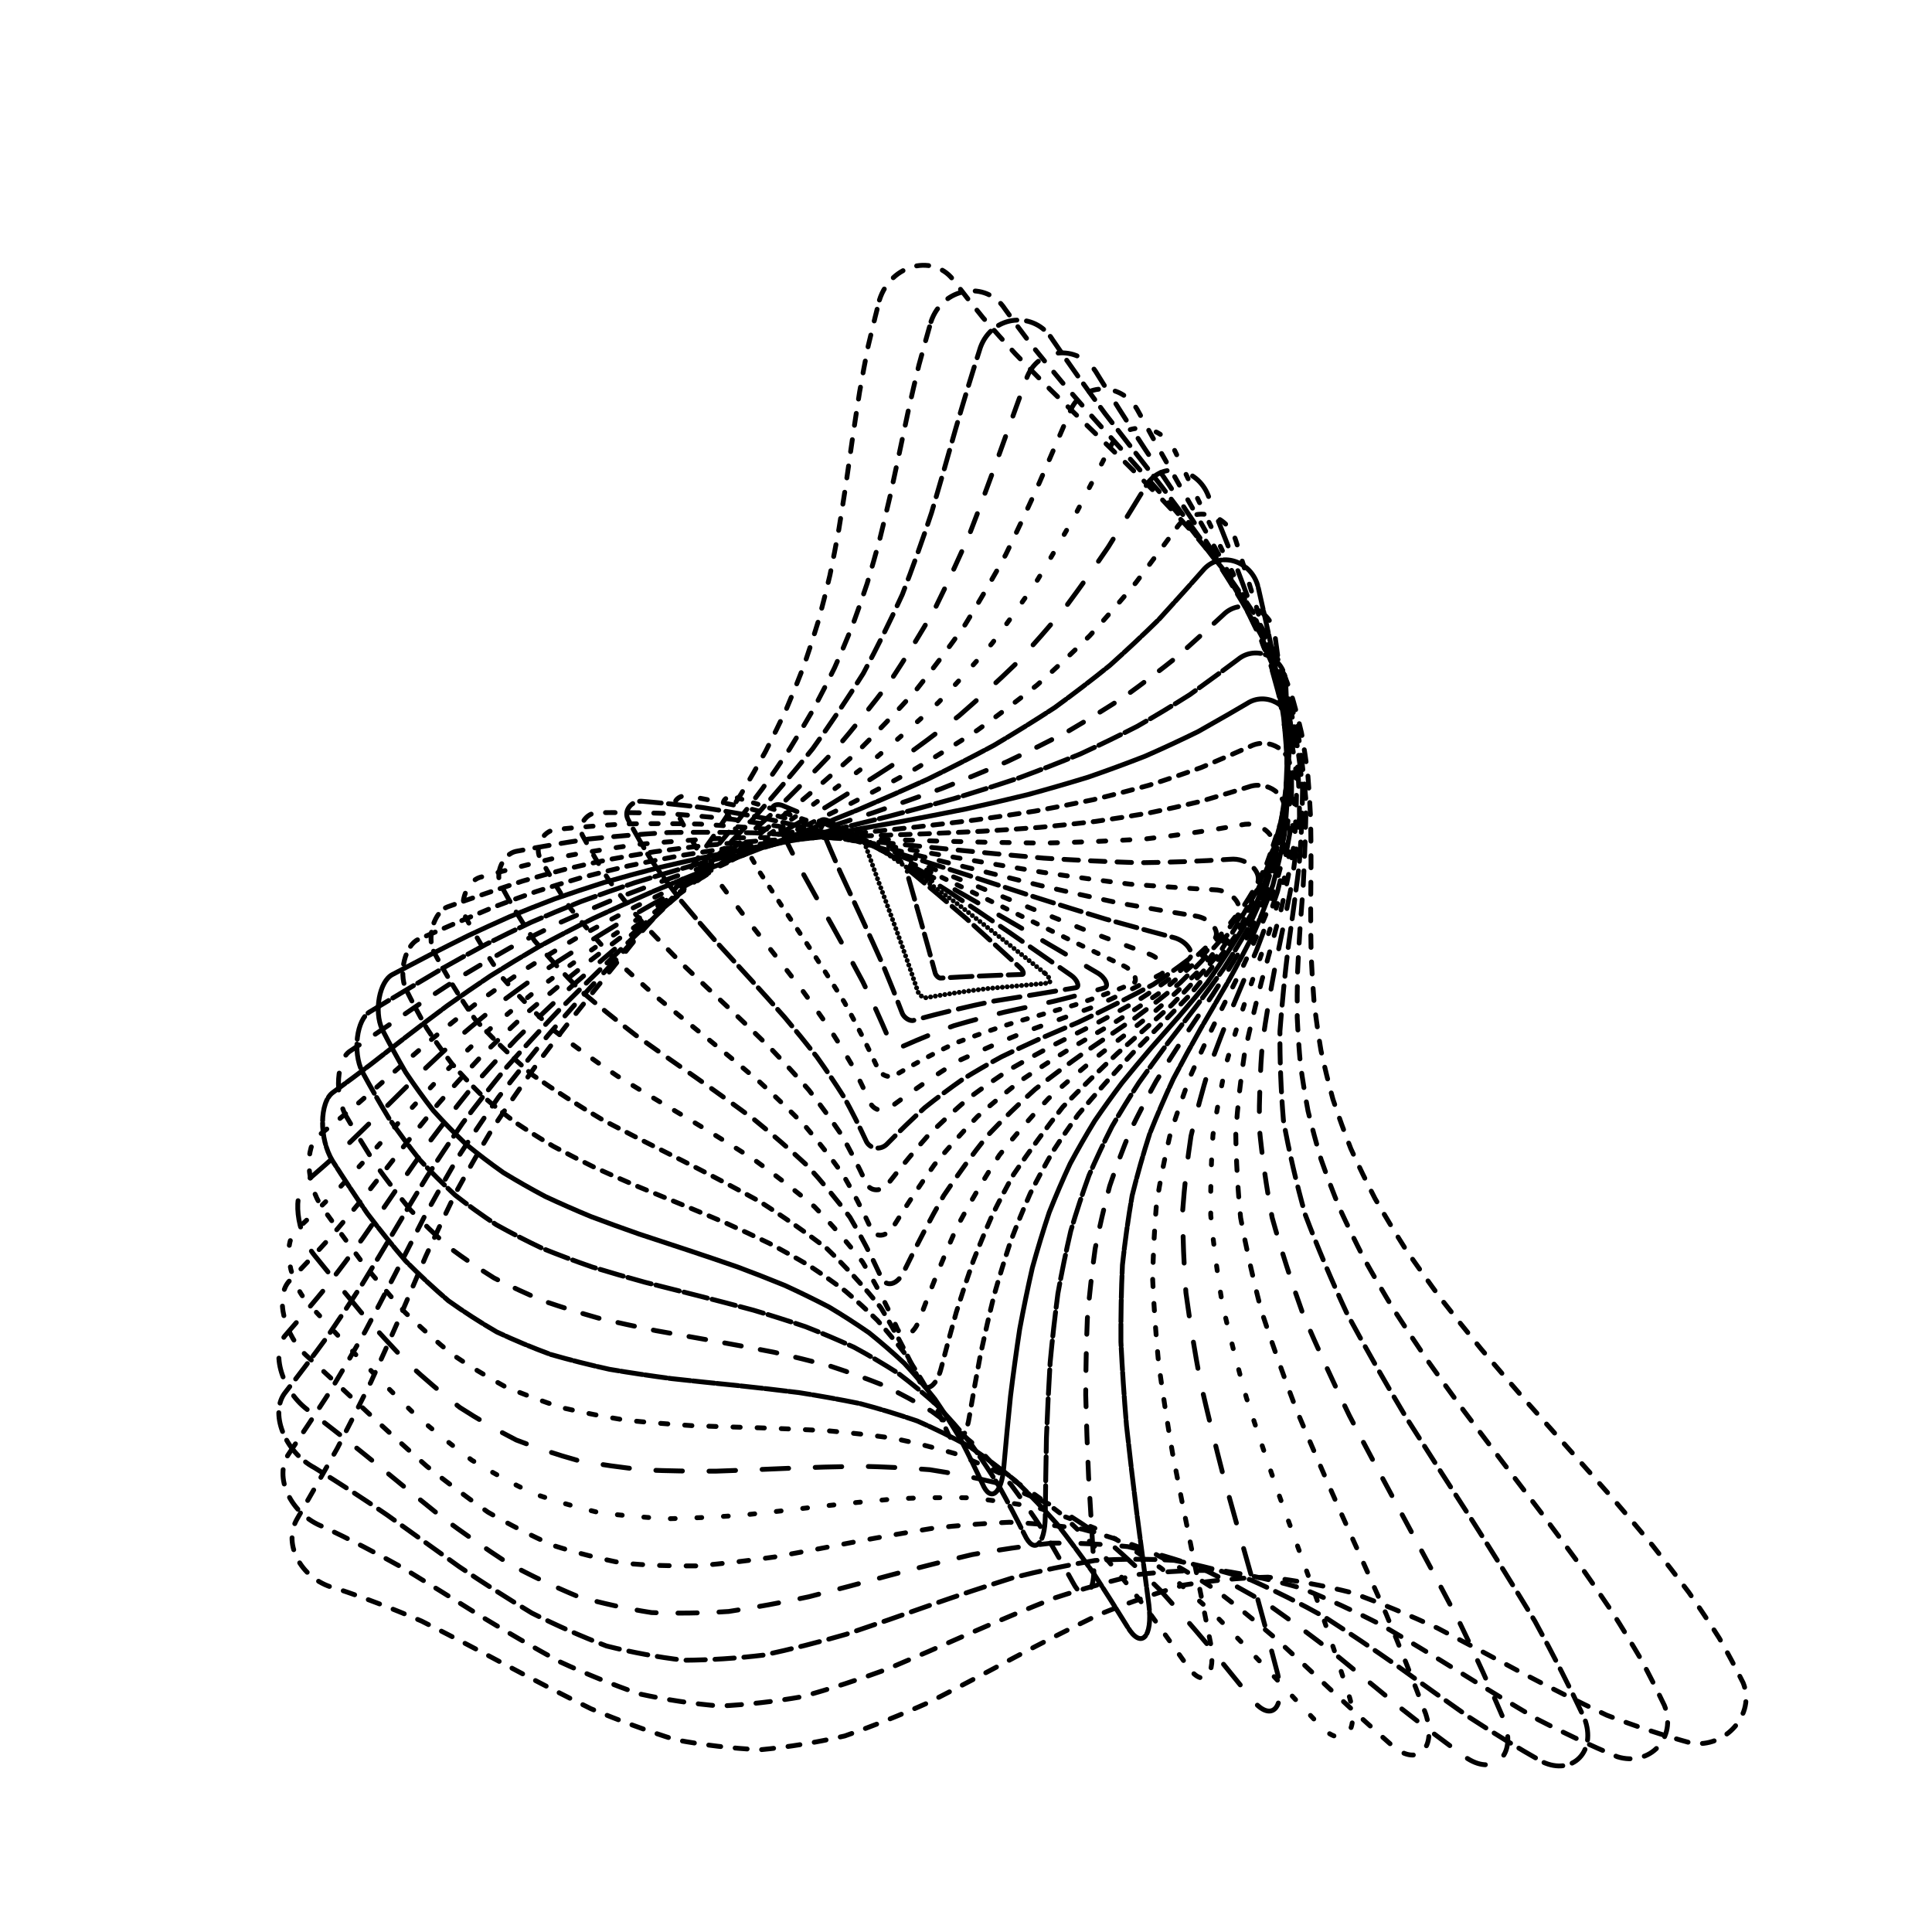 <svg xmlns="http://www.w3.org/2000/svg" version="1.1" xmlns:xlink="http://www.w3.org/1999/xlink" xmlns:svgjs="http://svgjs.dev/svgjs" viewBox="0 0 800 800"><defs><linearGradient x1="50%" y1="0%" x2="50%" y2="100%" id="ccchaos-grad"><stop stop-color="hsl(206, 75%, 49%)" stop-opacity="1" offset="0%"></stop><stop stop-color="hsl(331, 90%, 56%)" stop-opacity="1" offset="100%"></stop></linearGradient></defs><g stroke-width="2" stroke="url(#ccchaos-grad)" fill="none" stroke-linecap="round"><path d="M364.15 124.24C368.89 109.08 387.24 104.78 395.37 116.76Q401.01 124.19 407.08 131.6 413.53 139 420.34 146.4 427.46 153.81 434.83 161.23 442.39 168.66 450.08 176.12 457.83 183.6 465.57 191.12 473.22 198.69 480.71 206.3 487.98 213.96 494.95 221.69 501.57 229.48 507.78 237.35 513.53 245.29 518.78 253.32 523.51 261.43 527.69 269.64 531.31 277.94 534.38 286.33 536.91 294.83 538.92 303.44 540.46 312.15 541.56 320.96 542.29 329.89 542.7 338.92 542.87 348.07 542.87 357.32 542.8 366.68 542.72 376.14 542.73 385.7 542.91 395.36 543.35 405.12 544.13 414.97 545.31 424.9 546.97 434.91 549.16 445 551.93 455.15 555.32 465.37 559.35 475.64 564.03 485.95 569.37 496.3 575.34 506.68 581.92 517.08 589.08 527.49 596.75 537.9 604.87 548.3 613.38 558.69 622.19 569.04 631.2 579.36 640.34 589.63 649.49 599.85 658.56 609.99 667.44 620.06 676.05 630.05 684.29 639.94 692.08 649.73 699.33 659.4 705.98 668.96 711.96 678.39 717.25 687.68 721.8 696.83C727.03 709.75 714.54 723.98 700.32 721.78Q682.8 716.98 665.27 710.2 647.74 701.92 630.22 692.71 612.69 683.23 595.17 674.13 577.64 666.06 560.11 659.58 542.59 655.14 525.06 653.06 507.54 653.48 490.01 656.37 472.48 661.53 454.96 668.6 437.43 677.09 419.91 686.39 402.38 695.85 384.86 704.82 367.33 712.66 349.8 718.82 332.28 722.88 314.75 724.54 297.23 723.69 279.7 720.4 262.18 714.88 244.65 707.53 227.12 698.87 209.6 689.49 192.07 680.07 174.55 671.25 157.02 663.66 139.5 657.82C125.28 654.67 116.59 639.72 123.14 628.74Q131.66 614.01 139.7 599.64 146.89 585.79 153.6 572.21 159.62 558.98 165.35 545.89 170.84 532.95 176.37 520.04 182.29 507.08 188.62 494.04 195.91 480.77 203.91 467.32 213.17 453.5 223.21 439.41 228.66 432.21 234.32 424.9 240.18 417.49 246.21 409.98 252.37 402.36 258.62 394.62 264.92 386.78 271.23 378.82 277.51 370.76 283.71 362.58 289.79 354.3 295.7 345.9 301.41 337.41 306.86 328.81 312.05 320.11 316.92 311.32 321.47 302.44 325.67 293.48 329.52 284.43 333.01 275.31 336.16 266.12 338.96 256.87 341.45 247.56 343.65 238.2 345.59 228.8 347.32 219.35 348.87 209.88 350.31 200.38 351.68 190.86 353.03 181.33 354.44 171.79 355.95 162.25 357.62 152.73 359.51 143.21 362.91 128.97 364.15 124.24" stroke-dasharray="5 6" transform="rotate(0, 400, 400)" opacity="0.87"></path><path d="M366.74 134.88C370.53 120.27 388.25 116.02 396.92 127.48Q402.82 134.6 409.07 141.7 415.64 148.8 422.48 155.89 429.54 162.99 436.78 170.09 444.14 177.21 451.54 184.35 458.94 191.51 466.27 198.71 473.46 205.94 480.46 213.22 487.2 220.54 493.63 227.92 499.69 235.36 505.35 242.87 510.57 250.44 515.32 258.09 523.07 273.66 529.3 289.5 533.13 305.8 535.7 322.4 536.63 339.5 536.94 356.9 536.9 365.78 536.87 374.76 536.92 383.84 537.13 393.02 537.58 402.29 538.32 411.65 539.43 421.09 540.96 430.62 542.97 440.23 545.5 449.91 548.6 459.65 552.27 469.46 556.53 479.32 561.4 489.23 566.86 499.19 572.89 509.17 579.46 519.18 586.53 529.21 594.06 539.24 601.98 549.28 610.22 559.31 618.71 569.32 627.38 579.31 636.13 589.27 644.88 599.18 653.54 609.04 662.03 618.84 670.25 628.57 678.13 638.22 685.6 647.79 692.58 657.26 699.01 666.63 704.84 675.9 710.04 685.04C716.33 697.99 705.82 710.85 692.1 707.62Q675.19 701.89 658.28 694.59 641.37 686.18 624.45 677.23 607.54 668.3 590.63 659.97 573.71 652.79 556.8 647.22 539.89 643.63 522.98 642.24 506.06 643.14 489.15 646.28 472.24 651.46 455.32 658.33 438.41 666.45 421.5 675.3 404.58 684.3 387.67 692.87 370.76 700.45 353.85 706.55 336.93 710.78 320.02 712.85 303.11 712.65 286.19 710.17 269.28 705.58 252.37 699.18 235.45 691.39 218.54 682.7 201.63 673.68 184.71 664.92 167.8 656.98 150.89 650.39C137.17 646.32 128.54 631.15 134.59 621.1Q142.41 607.54 149.74 594.26 156.29 581.38 162.39 568.68 167.92 556.2 173.24 543.8 178.43 531.44 183.73 519.05 189.49 506.54 195.7 493.9 202.86 480.98 210.7 467.86 219.76 454.35 229.54 440.57 234.83 433.52 240.32 426.36 246 419.11 251.83 411.76 257.79 404.3 263.83 396.74 269.93 389.07 276.05 381.3 282.14 373.43 288.16 365.45 294.08 357.38 299.85 349.21 305.44 340.94 310.81 332.58 315.93 324.13 320.77 315.59 325.31 306.97 329.54 298.28 333.44 289.52 337 280.68 340.23 271.79 343.14 262.84 345.73 253.84 348.03 244.8 350.06 235.71 351.86 226.6 353.46 217.45 354.91 208.29 356.24 199.11 357.52 189.92 358.78 180.72 360.08 171.53 361.48 162.34 363.02 153.17 365.75 139.44 366.74 134.88" stroke-dasharray="6 6" transform="rotate(4.04, 400, 400)" opacity="0.71"></path><path d="M369.91 145.52C372.9 131.44 389.97 127.24 399.05 138.23Q411.46 151.83 424.82 165.4 438.77 178.98 452.9 192.61 466.78 206.33 479.96 220.18 492.05 234.21 502.7 248.44 511.67 262.92 518.82 277.69 524.13 292.77 527.72 308.18 529.81 323.96 530.76 340.1 531 356.63 531.01 373.54 531.34 390.82 532.5 408.47 534.95 426.46 539.11 444.77 545.25 463.36 553.55 482.2 564.01 501.25 576.51 520.44 590.77 539.72 606.38 559.05 622.83 578.35 639.55 597.56 655.92 616.63 671.35 635.48 685.28 654.06 697.25 672.31C704.46 685.21 695.83 696.8 682.63 692.73Q666.36 686.32 650.09 678.72 633.82 670.4 617.56 661.84 601.29 653.57 585.02 646.07 568.76 639.79 552.49 635.11 536.22 632.31 519.95 631.55 503.69 632.89 487.42 636.23 471.15 641.39 454.88 648.05 438.62 655.81 422.35 664.22 406.08 672.76 389.81 680.93 373.55 688.24 357.28 694.25 341.01 698.6 324.74 701.04 308.47 701.41 292.21 699.7 275.94 696 259.67 690.54 243.4 683.65 227.14 675.73 210.87 667.26 194.6 658.74 178.33 650.7 162.06 643.6C148.87 638.82 140.27 623.57 145.81 614.33Q152.99 601.77 159.55 589.5 165.53 577.43 171.02 565.51 176.14 553.68 181.05 541.87 185.97 530.02 191.1 518.08 196.65 505.97 202.81 493.67 209.73 481.11 217.53 468.26 226.25 455.09 235.88 441.56 246.33 427.66 257.46 413.38 269.05 398.71 280.86 383.65 292.59 368.21 303.96 352.4 314.7 336.25 324.54 319.78 333.31 303.02 340.87 286.01 347.18 268.77 352.29 251.36 356.32 233.82 359.49 216.18 362.09 198.49 364.44 180.79 366.92 163.12 369.91 145.52 369.91 145.52 369.91 145.52" stroke-dasharray="8 4" transform="rotate(8.08, 400, 400)" opacity="0.15"></path><path d="M373.54 156.14C375.89 142.63 392.37 138.49 401.7 148.97Q414.16 161.96 427.28 174.92 440.73 187.89 454.12 200.9 467.07 213.98 479.21 227.18 490.22 240.53 499.82 254.07 507.85 267.83 514.2 281.84 518.9 296.12 522.07 310.72 523.93 325.64 524.8 340.89 525.07 356.5 525.17 372.47 525.55 388.79 526.68 405.46 528.96 422.46 532.75 439.78 538.32 457.4 545.83 475.27 555.32 493.37 566.71 511.66 579.79 530.1 594.25 548.62 609.67 567.19 625.57 585.74 641.42 604.23 656.7 622.6 670.89 640.78 683.54 658.73C691.48 671.47 684.57 681.93 671.92 677.25Q656.33 670.41 640.74 662.74 625.14 654.67 609.55 646.65 593.96 639.1 578.36 632.46 562.77 627.07 547.18 623.24 531.59 621.18 515.99 621 500.4 622.71 484.81 626.22 469.21 631.34 453.62 637.77 438.03 645.18 422.43 653.15 406.84 661.24 391.25 669.01 375.66 676.04 360.06 681.94 344.47 686.38 328.88 689.11 313.28 690 297.69 688.99 282.1 686.14 266.5 681.59 250.91 675.61 235.32 668.53 219.72 660.72 204.13 652.62 188.54 644.67 172.94 637.32C160.3 632.07 151.73 616.84 156.74 608.32Q163.2 596.68 169.1 585.22 174.49 573.88 179.48 562.6 184.19 551.33 188.8 540.02 193.5 528.6 198.47 517.04 203.9 505.28 209.94 493.29 216.74 481.03 224.38 468.47 232.88 455.59 242.23 442.36 252.34 428.78 263.08 414.83 274.26 400.52 285.64 385.85 296.98 370.84 308.03 355.49 318.51 339.83 328.22 323.89 336.95 307.69 344.59 291.27 351.06 274.66 356.39 257.89 360.64 241.01 364 224.04 366.67 207.04 368.94 190.03 372.33 164.6 373.54 156.14" stroke-dasharray="8 9" transform="rotate(12.12, 400, 400)" opacity="0.16"></path><path d="M377.57 166.76C379.43 153.8 395.33 149.73 404.74 159.71Q417.06 172.1 429.78 184.46 442.58 196.81 455.12 209.2 467.09 221.66 478.18 234.22 488.12 246.9 496.72 259.75 503.85 272.79 509.46 286.06 513.6 299.57 516.39 313.36 518.05 327.44 518.85 341.82 519.15 356.53 519.32 371.57 519.76 386.93 520.85 402.62 522.97 418.64 526.43 434.97 531.46 451.58 538.23 468.47 546.79 485.6 557.11 502.95 569.04 520.47 582.33 538.13 596.67 555.88 611.64 573.68 626.82 591.49 641.74 609.25 655.94 626.91 669 644.43C677.47 656.92 672.1 666.37 660.02 661.27Q645.13 654.24 630.24 646.71 615.34 639.05 600.45 631.67 585.56 624.91 570.67 619.14 555.78 614.62 540.88 611.61 525.99 610.23 511.1 610.57 496.21 612.61 481.32 616.24 466.42 621.28 451.53 627.48 436.64 634.53 421.75 642.07 406.86 649.72 391.97 657.1 377.07 663.83 362.18 669.59 347.29 674.08 332.4 677.06 317.51 678.41 302.61 678.04 287.72 675.97 272.83 672.31 257.94 667.24 243.05 661.03 228.16 653.97 213.26 646.42 198.37 638.77 183.48 631.4C171.4 625.88 162.87 610.83 167.36 602.93Q173.13 592.07 178.4 581.3 183.25 570.57 187.79 559.83 192.16 549.04 196.51 538.14 201.02 527.1 205.86 515.87 211.18 504.42 217.12 492.72 223.79 480.75 231.26 468.47 239.53 455.87 248.6 442.95 258.36 429.69 268.7 416.09 279.45 402.16 290.41 387.9 301.35 373.32 312.05 358.46 322.27 343.31 331.8 327.91 340.47 312.29 348.16 296.47 354.77 280.49 360.31 264.37 364.8 248.16 368.38 231.88 371.2 215.57 373.49 199.26 376.55 174.87 377.57 166.76" stroke-dasharray="4 7" transform="rotate(16.16, 400, 400)" opacity="0.10"></path><path d="M381.89 177.38C383.41 164.97 398.73 160.97 408.06 170.48Q420.05 182.26 432.21 194.01 444.24 205.76 455.87 217.54 466.82 229.38 476.85 241.29 485.75 253.32 493.39 265.5 499.68 277.84 504.61 290.37 508.23 303.12 510.69 316.12 512.16 329.37 512.91 342.91 513.24 356.73 513.48 370.85 513.96 385.27 515.03 400 516.99 415.03 520.13 430.36 524.67 445.98 530.74 461.86 538.44 478 547.74 494.36 558.54 510.92 570.68 527.66 583.88 544.53 597.85 561.5 612.22 578.52 626.59 595.57 640.57 612.59 653.76 629.55C662.57 641.68 658.53 650.28 647.04 644.98Q632.87 637.98 618.7 630.76 604.53 623.65 590.36 616.98 576.19 611.06 562.02 606.15 547.85 602.48 533.68 600.22 519.51 599.47 505.34 600.27 491.17 602.58 477 606.29 462.83 611.23 448.66 617.19 434.5 623.88 420.33 630.99 406.16 638.21 391.99 645.2 377.82 651.64 363.65 657.24 349.48 661.73 335.31 664.92 321.14 666.65 306.97 666.85 292.8 665.52 278.63 662.7 264.46 658.53 250.29 653.2 236.13 646.95 221.96 640.07 207.79 632.88 193.62 625.71C182.13 620.13 173.67 605.39 177.65 598.01Q182.77 587.8 187.46 577.6 191.83 567.38 195.98 557.1 200.05 546.7 204.19 536.16 208.55 525.44 213.27 514.51 218.5 503.35 224.34 491.92 230.88 480.22 238.17 468.22 246.21 455.92 254.97 443.31 264.38 430.39 274.32 417.16 284.64 403.62 295.16 389.79 305.69 375.68 316.02 361.31 325.95 346.69 335.29 331.86 343.87 316.82 351.57 301.62 358.3 286.28 364.03 270.83 368.77 255.29 372.59 239.7 375.62 224.08 378.04 208.48 380.97 185.14 381.89 177.38" stroke-dasharray="2 9" transform="rotate(20.2, 400, 400)" opacity="0.10"></path><path d="M386.36 187.98C387.71 176.13 402.43 172.23 411.53 181.24Q423.03 192.42 434.48 203.58 445.66 214.73 456.31 225.9 466.22 237.12 475.21 248.4 483.12 259.79 489.85 271.29 495.36 282.94 499.66 294.76 502.82 306.77 504.97 318.99 506.28 331.44 506.99 344.14 507.35 357.09 507.64 370.31 508.16 383.81 509.2 397.59 511.02 411.65 513.87 425.99 517.95 440.61 523.38 455.48 530.26 470.61 538.58 485.97 548.31 501.54 559.3 517.31 571.37 533.23 584.27 549.3 597.71 565.47 611.38 581.71 624.92 597.98 637.99 614.26C646.94 625.95 643.97 633.8 633.08 628.49Q619.65 621.72 606.22 614.97 592.79 608.51 579.36 602.62 565.93 597.54 552.5 593.48 539.07 590.61 525.64 589.05 512.22 588.87 498.79 590.07 485.36 592.6 471.93 596.35 458.5 601.18 445.07 606.88 431.64 613.21 418.21 619.91 404.78 626.7 391.35 633.3 377.92 639.44 364.49 644.85 351.07 649.32 337.64 652.66 324.21 654.72 310.78 655.43 297.35 654.76 283.92 652.73 270.49 649.42 257.06 644.98 243.63 639.58 230.2 633.46 216.77 626.87 203.34 620.08C192.45 614.62 184.08 600.33 187.58 593.38Q192.1 583.7 196.29 573.99 200.24 564.19 204.06 554.27 207.89 544.21 211.86 533.98 216.09 523.55 220.72 512.9 225.86 502 231.6 490.84 238 479.42 245.1 467.71 252.9 455.72 261.35 443.44 270.4 430.87 279.93 418.03 289.82 404.91 299.9 391.53 310 377.9 319.96 364.04 329.57 349.98 338.69 335.71 347.15 321.29 354.83 306.71 361.64 292.02 367.53 277.24 372.5 262.38 376.59 247.49 379.87 232.57 382.48 217.67 385.47 195.39 386.36 187.98" stroke-dasharray="11 11" transform="rotate(24.24, 400, 400)" opacity="0.87"></path><path d="M390.89 198.58C392.18 187.28 406.3 183.48 415.03 192.02Q425.87 202.61 436.52 213.17 446.76 223.72 456.4 234.29 465.28 244.89 473.25 255.56 480.21 266.3 486.09 277.15 490.89 288.12 494.61 299.24 497.36 310.52 499.23 321.98 500.41 333.65 501.08 345.53 501.46 357.63 501.81 369.98 502.36 382.57 503.37 395.42 505.06 408.52 507.64 421.89 511.29 435.5 516.13 449.37 522.24 463.48 529.65 477.83 538.34 492.39 548.22 507.15 559.14 522.09 570.94 537.2 583.37 552.44 596.19 567.79 609.1 583.22 621.83 598.7C630.7 609.86 628.59 617.11 618.32 611.97Q605.64 605.61 592.96 599.45 580.29 593.72 567.61 588.65 554.93 584.41 542.25 581.17 529.57 579.05 516.9 578.13 504.22 578.44 491.54 579.98 478.86 582.68 466.18 586.45 453.51 591.13 440.83 596.57 428.15 602.54 415.47 608.83 402.79 615.21 390.12 621.43 377.44 627.25 364.76 632.47 352.08 636.87 339.4 640.31 326.73 642.65 314.05 643.8 301.37 643.72 288.69 642.41 276.01 639.92 263.33 636.35 250.66 631.82 237.98 626.51 225.3 620.62 212.62 614.37C202.34 609.2 194.13 595.49 197.19 588.88Q201.18 579.64 204.92 570.31 208.52 560.86 212.07 551.26 215.71 541.5 219.54 531.54 223.67 521.37 228.22 510.97 233.28 500.34 238.91 489.46 245.17 478.31 252.07 466.91 259.61 455.25 267.75 443.32 276.42 431.13 285.54 418.7 294.98 406.02 304.61 393.11 314.29 379.99 323.84 366.67 333.13 353.16 341.99 339.5 350.29 325.69 357.91 311.75 364.77 297.72 370.8 283.61 375.98 269.45 380.33 255.26 383.89 241.05 386.75 226.85 389.96 205.63 390.89 198.58" stroke-dasharray="3 7" transform="rotate(28.28, 400, 400)" opacity="0.24"></path><path d="M395.33 209.16C396.68 198.44 410.2 194.75 418.41 202.8Q428.48 212.8 438.23 222.77 447.49 232.73 456.11 242.7 463.97 252.7 470.97 262.75 477.03 272.86 482.13 283.06 486.26 293.37 489.48 303.8 491.84 314.37 493.48 325.09 494.53 335.99 495.17 347.07 495.58 358.36 495.98 369.85 496.56 381.56 497.53 393.49 499.1 405.66 501.43 418.06 504.69 430.7 508.97 443.57 514.38 456.67 520.93 469.99 528.64 483.53 537.44 497.26 547.24 511.19 557.92 525.3 569.28 539.56 581.15 553.95 593.28 568.46 605.44 583.07C614.07 593.62 612.59 600.38 602.92 595.55Q591 589.74 579.08 584.26 567.16 579.32 555.24 575.07 543.32 571.65 531.4 569.19 519.48 567.76 507.56 567.42 495.64 568.17 483.72 569.99 471.8 572.81 459.88 576.55 447.96 581.08 436.04 586.24 424.12 591.86 412.2 597.75 400.28 603.72 388.36 609.55 376.44 615.06 364.52 620.06 352.6 624.38 340.68 627.87 328.76 630.42 316.84 631.94 304.92 632.39 293 631.73 281.08 630.01 269.16 627.26 257.24 623.6 245.32 619.14 233.4 614.03 221.48 608.44C211.8 603.68 203.81 590.66 206.49 584.33Q210.02 575.45 213.39 566.44 216.7 557.29 220.04 547.97 223.52 538.46 227.25 528.76 231.31 518.84 235.79 508.7 240.76 498.34 246.28 487.73 252.38 476.89 259.07 465.81 266.34 454.49 274.16 442.94 282.45 431.16 291.15 419.16 300.14 406.95 309.31 394.54 318.54 381.94 327.69 369.17 336.62 356.25 345.2 343.19 353.31 330.02 360.84 316.74 367.7 303.38 373.83 289.95 379.19 276.49 383.78 262.99 387.62 249.5 390.77 236.02 394.31 215.86 395.33 209.16" stroke-dasharray="9 1" transform="rotate(32.32, 400, 400)" opacity="0.65"></path><path d="M399.57 219.75C401.07 209.59 413.97 206.02 421.56 213.6Q430.76 223.01 439.55 232.39 447.81 241.76 455.42 251.14 462.29 260.54 468.36 269.98 473.59 279.47 477.97 289.04 481.51 298.69 484.26 308.44 486.29 318.32 487.72 328.32 488.67 338.47 489.28 348.78 489.72 359.26 490.15 369.92 490.75 380.77 491.7 391.82 493.15 403.08 495.25 414.54 498.14 426.21 501.93 438.1 506.68 450.2 512.44 462.51 519.22 475.02 526.99 487.73 535.7 500.63 545.26 513.7 555.52 526.94 566.36 540.34 577.58 553.87 589 567.52C597.22 577.41 596.15 583.78 587.09 579.38Q575.93 574.22 564.77 569.5 553.6 565.36 542.44 561.93 531.28 559.3 520.12 557.56 508.96 556.76 497.8 556.92 486.64 558.04 475.47 560.08 464.31 562.99 453.15 566.68 441.99 571.02 430.83 575.91 419.67 581.17 408.51 586.67 397.35 592.23 386.19 597.69 375.02 602.88 363.86 607.65 352.7 611.85 341.54 615.35 330.38 618.06 319.22 619.89 308.06 620.78 296.9 620.71 285.74 619.68 274.58 617.72 263.42 614.89 252.25 611.27 241.09 606.98 229.93 602.14C220.87 597.91 213.16 585.67 215.5 579.57Q218.64 570.98 221.72 562.25 224.8 553.35 227.99 544.28 231.36 535.02 235.01 525.56 239.01 515.9 243.42 506.03 248.31 495.95 253.71 485.64 259.64 475.13 266.11 464.39 273.1 453.45 280.57 442.3 288.48 430.95 296.75 419.41 305.29 407.69 314 395.8 322.77 383.75 331.5 371.56 340.05 359.24 348.32 346.81 356.2 334.28 363.6 321.66 370.42 308.98 376.6 296.26 382.11 283.49 386.92 270.71 391.02 257.94 394.46 245.17 398.43 226.09 399.57 219.75" stroke-dasharray="7 8" transform="rotate(36.36, 400, 400)" opacity="0.32"></path><path d="M403.49 230.31C405.22 220.73 417.45 217.29 424.36 224.4Q432.62 233.22 440.42 242.02 447.67 250.81 454.3 259.6 460.23 268.41 465.44 277.24 469.9 286.12 473.62 295.06 476.62 304.07 478.96 313.17 480.71 322.36 481.96 331.66 482.81 341.08 483.4 350.64 483.86 360.34 484.32 370.2 484.94 380.22 485.85 390.41 487.19 400.78 489.09 411.33 491.65 422.06 494.97 432.99 499.12 444.11 504.14 455.42 510.06 466.91 516.87 478.6 524.53 490.46 532.98 502.5 542.14 514.7 551.89 527.07 562.11 539.58 572.65 552.22C580.35 561.41 579.49 567.47 571.05 563.6Q560.64 559.17 550.23 555.24 539.83 551.91 529.42 549.26 519.01 547.37 508.6 546.29 498.2 546.04 487.79 546.64 477.38 548.06 466.98 550.28 456.57 553.22 446.16 556.82 435.75 560.97 425.35 565.57 414.94 570.49 404.53 575.6 394.13 580.77 383.72 585.85 373.31 590.72 362.9 595.24 352.5 599.3 342.09 602.77 331.68 605.58 321.28 607.65 310.87 608.91 300.46 609.35 290.06 608.94 279.65 607.7 269.24 605.66 258.83 602.87 248.43 599.41 238.02 595.38C229.58 591.75 222.2 580.36 224.29 574.45Q227.13 566.11 229.97 557.62 232.89 548.96 235.96 540.13 239.26 531.11 242.85 521.91 246.79 512.52 251.14 502.93 255.93 493.15 261.2 483.17 266.95 473 273.18 462.65 279.88 452.11 287.01 441.39 294.52 430.5 302.35 419.45 310.43 408.25 318.67 396.91 326.98 385.43 335.27 373.84 343.43 362.14 351.36 350.34 358.98 338.47 366.19 326.53 372.92 314.54 379.12 302.52 384.72 290.46 389.7 278.4 394.05 266.34 397.78 254.3 402.2 236.3 403.49 230.31" stroke-dasharray="10 2" transform="rotate(40.4, 400, 400)" opacity="0.87"></path><path d="M406.99 240.87C408.97 231.87 420.54 228.57 426.69 235.21Q433.97 243.45 440.78 251.66 447.05 259.87 452.74 268.08 457.79 276.3 462.21 284.55 465.97 292.82 469.1 301.15 473.37 318.01 476.19 335.12 476.97 343.83 477.54 352.66 478.01 361.61 478.5 370.69 479.13 379.9 480 389.26 481.24 398.77 482.95 408.44 485.21 418.27 488.11 428.26 491.71 438.42 496.06 448.76 501.18 459.26 507.08 469.93 513.74 480.77 521.14 491.77 529.2 502.94 537.86 514.25 547.02 525.72 556.57 537.33C563.62 545.77 562.81 551.59 554.98 548.31Q545.32 544.65 535.65 541.51 525.99 538.96 516.33 537.05 506.67 535.84 497.01 535.34 487.35 535.58 477.69 536.54 468.03 538.2 458.37 540.53 448.71 543.48 439.05 546.96 429.39 550.9 419.72 555.21 410.06 559.78 400.4 564.51 390.74 569.3 381.08 574.02 371.42 578.56 361.76 582.82 352.1 586.71 342.44 590.12 332.77 592.98 323.11 595.22 313.45 596.79 303.79 597.65 294.13 597.79 284.47 597.19 274.81 595.88 265.15 593.88 255.49 591.24 245.82 588.02C237.99 585.04 231.02 574.55 232.9 568.81Q235.51 560.7 238.19 552.44 241 544.02 243.99 535.43 247.24 526.68 250.78 517.75 254.67 508.65 258.95 499.37 263.64 489.92 268.75 480.3 274.31 470.52 280.29 460.57 286.68 450.47 293.45 440.22 300.56 429.82 307.95 419.29 315.56 408.63 323.33 397.86 331.17 386.98 339 376 346.74 364.94 354.31 353.8 361.63 342.6 368.62 331.35 375.22 320.06 381.37 308.74 387.01 297.4 392.12 286.06 396.67 274.73 400.66 263.41 405.54 246.5 406.99 240.87" stroke-dasharray="9 0" transform="rotate(44.44, 400, 400)" opacity="0.99"></path><path d="M409.98 251.43C412.22 243.01 423.1 239.85 428.46 246.03Q434.77 253.69 440.61 261.34 445.94 268.97 450.74 276.6 458.4 291.91 464.42 307.29 468 322.9 470.43 338.69 471.66 354.89 472.68 371.38 474.3 388.44 476.82 405.88 478.81 414.83 481.33 423.92 484.43 433.16 488.17 442.55 492.56 452.08 497.62 461.76 503.35 471.6 509.73 481.58 516.73 491.71 524.3 501.99 532.37 512.41 540.88 522.97C547.22 530.65 546.35 536.29 539.1 533.62Q530.18 530.75 521.25 528.37 512.32 526.56 503.39 525.33 494.46 524.72 485.53 524.73 476.61 525.37 467.68 526.63 458.75 528.48 449.82 530.87 440.89 533.77 431.96 537.12 423.04 540.83 414.11 544.85 405.18 549.08 396.25 553.44 387.32 557.85 378.4 562.21 369.47 566.42 360.54 570.42 351.61 574.11 342.68 577.42 333.76 580.28 324.83 582.64 315.9 584.44 306.97 585.65 298.04 586.24 289.12 586.21 280.19 585.55 271.26 584.27 262.33 582.41 253.41 580C246.16 577.67 239.69 568.12 241.41 562.54Q246.52 546.57 252.13 530.15 255.33 521.68 258.84 513.05 262.67 504.27 266.86 495.34 271.43 486.26 276.38 477.03 281.72 467.67 287.43 458.17 293.51 448.54 299.91 438.78 306.6 428.91 313.55 418.92 320.69 408.84 327.97 398.66 335.32 388.4 342.69 378.06 350 367.65 357.18 357.18 364.17 346.67 370.9 336.12 377.31 325.54 383.35 314.93 388.98 304.32 394.16 293.71 398.85 283.11 403.06 272.52 408.37 256.7 409.98 251.43" stroke-dasharray="4 4" transform="rotate(48.48, 400, 400)" opacity="0.94"></path><path d="M412.37 261.98C414.87 254.13 425.02 251.14 429.61 256.85Q439.64 271.01 448.3 285.14 454.63 299.28 459.59 313.49 462.58 327.86 464.66 342.38 465.83 357.22 466.87 372.29 468.41 387.82 470.7 403.65 474.87 420.05 480.46 436.81 484.19 445.41 488.48 454.14 493.35 463 498.79 471.99 504.77 481.11 511.28 490.37 518.28 499.75 525.71 509.26C531.29 516.18 530.25 521.65 523.59 519.6Q507.17 515.84 490.75 514.07 474.33 514.43 457.91 516.88 441.49 521.26 425.07 527.27 408.66 534.47 392.24 542.36 375.82 550.39 359.4 558.01 342.98 564.66 326.56 569.89 310.14 573.34 293.72 574.75 277.3 574.03 260.88 571.23C254.21 569.55 248.28 560.95 249.91 555.54Q254.87 540.09 260.39 524.24 263.57 516.08 267.03 507.79 270.79 499.37 274.89 490.82 279.32 482.15 284.08 473.36 289.19 464.46 294.62 455.44 300.35 446.31 306.37 437.09 312.65 427.77 319.14 418.37 325.8 408.88 332.59 399.32 339.46 389.69 346.35 380.01 353.2 370.27 359.97 360.49 366.59 350.68 373.02 340.83 379.2 330.97 385.08 321.09 390.63 311.21 395.81 301.33 400.59 291.46 404.95 281.6 410.63 266.88 412.37 261.98" stroke-dasharray="4 4" transform="rotate(52.52, 400, 400)" opacity="0.83"></path><path d="M414.13 272.52C416.84 265.25 426.23 262.43 430.06 267.69Q438.54 280.72 445.44 293.71 450.77 306.7 454.63 319.74 457.24 332.88 458.91 346.17 460.04 359.66 461.06 373.39 462.43 387.41 464.61 401.75 468 416.46 472.94 431.56 479.67 447.08 488.32 463.03 498.86 479.44 511.18 496.3C515.99 502.48 514.71 507.77 508.63 506.33Q493.61 503.92 478.59 503.28 463.57 504.42 448.55 507.29 433.54 511.71 418.52 517.42 403.5 524.07 388.48 531.28 373.46 538.6 358.44 545.6 343.42 551.87 328.41 557.02 313.39 560.75 298.37 562.84 283.35 563.16 268.33 561.69C262.24 560.6 256.88 552.96 258.45 547.74Q263.24 532.93 268.81 517.67 275.36 501.96 283.02 485.83 291.85 469.29 301.83 452.39 312.85 435.15 324.72 417.62 337.2 399.84 349.97 381.86 362.68 363.73 375 345.5 386.56 327.21 397.09 308.92 406.33 290.68 414.13 272.52 414.13 272.52 414.13 272.52" stroke-dasharray="3 7" transform="rotate(56.56, 400, 400)" opacity="0.59"></path><path d="M415.18 283.04C418.05 276.38 426.68 273.74 429.8 278.53Q436.65 290.43 442.19 302.29 446.45 314.15 449.56 326.04 451.71 338 453.17 350.07 454.24 362.28 455.25 374.68 456.56 387.3 458.52 400.16 461.43 413.32 465.58 426.78 471.16 440.57 478.31 454.73 487.05 469.25 497.34 484.15C501.4 489.61 499.88 494.73 494.34 493.83Q480.69 492.64 467.04 492.94 453.38 494.7 439.73 497.84 426.08 502.21 412.43 507.58 398.77 513.68 385.12 520.2 371.47 526.83 357.82 533.22 344.16 539.05 330.51 544.04 316.86 547.92 303.2 550.51 289.55 551.68 275.9 551.35C270.36 550.8 265.6 544.07 267.16 539.07Q271.92 524.94 277.45 510.43 283.88 495.56 291.29 480.35 299.71 464.83 309.09 449.02 319.34 432.96 330.31 416.68 341.8 400.22 353.56 383.61 365.33 366.9 376.84 350.11 387.8 333.3 397.98 316.49 407.16 299.73 415.18 283.04 415.18 283.04 415.18 283.04" stroke-dasharray="6 5" transform="rotate(60.6, 400, 400)" opacity="0.31"></path><path d="M415.53 293.56C418.49 287.48 426.34 285.03 428.81 289.38Q434.22 300.16 438.56 310.9 441.91 321.64 444.4 332.39 446.17 343.19 447.44 354.07 448.45 365.04 449.45 376.16 450.69 387.43 452.44 398.89 454.93 410.56 458.38 422.47 462.95 434.64 468.76 447.08 475.87 459.82 484.28 472.86C487.61 477.63 485.86 482.53 480.86 482.12Q468.54 481.96 456.21 483.01 443.89 485.22 431.56 488.51 419.24 492.73 406.92 497.72 394.59 503.26 382.27 509.12 369.94 515.07 357.62 520.84 345.29 526.21 332.97 530.95 320.64 534.86 308.32 537.78 295.99 539.59 283.67 540.21C278.67 540.12 274.54 534.26 276.09 529.53Q280.84 516.18 286.31 502.53 292.58 488.6 299.69 474.42 307.64 460 316.39 445.37 325.85 430.55 335.9 415.58 346.38 400.48 357.12 385.27 367.91 370 378.55 354.68 388.81 339.35 398.51 324.04 411.5 301.16 415.53 293.56" stroke-dasharray="3 6" transform="rotate(64.64, 400, 400)" opacity="0.12"></path><path d="M415.19 304.08C418.15 298.6 425.21 296.34 427.11 300.24Q431.26 309.91 434.59 319.55 437.19 329.17 439.15 338.8 440.61 348.46 441.73 358.17 442.68 367.95 443.64 377.82 444.81 387.8 446.36 397.91 448.47 408.18 451.31 418.62 455 429.25 459.64 440.09 465.3 451.15 472 462.43C474.67 466.56 472.73 471.22 468.25 471.21Q457.22 471.88 446.19 473.49 435.17 475.99 424.14 479.3 413.11 483.3 402.08 487.87 391.05 492.84 380.02 498.05 368.99 503.33 357.96 508.49 346.93 513.36 335.9 517.78 324.87 521.6 313.84 524.69 302.81 526.95 291.78 528.3C287.31 528.57 283.8 523.54 285.35 519.12Q290.07 506.67 295.44 494 301.49 481.12 308.23 468.06 315.66 454.83 323.72 441.45 332.36 427.94 341.48 414.32 350.95 400.62 360.65 386.85 370.43 373.04 380.14 359.21 389.61 345.38 398.7 331.57 411.23 310.94 415.19 304.08" stroke-dasharray="4 6" transform="rotate(68.68, 400, 400)" opacity="0.19"></path><path d="M414.17 314.58C417.07 309.69 423.31 307.65 424.73 311.11Q427.83 319.67 430.33 328.21 433.68 345.26 436.04 362.35 436.93 370.96 437.84 379.63 438.92 388.38 440.28 397.21 442.06 406.15 444.37 415.2 447.3 424.39 450.93 433.72 455.33 443.21 460.54 452.87C462.62 456.4 460.53 460.75 456.58 461.05Q446.81 462.33 437.05 464.31 427.28 466.94 417.52 470.16 407.75 473.88 397.99 477.99 388.22 482.39 378.45 486.97 368.69 491.59 358.92 496.14 349.16 500.5 339.39 504.54 329.62 508.17 319.86 511.28 310.09 513.8 300.32 515.64C296.37 516.19 293.45 511.94 295 507.86Q299.66 496.44 304.85 484.86 310.6 473.14 316.91 461.29 323.76 449.33 331.1 437.27 338.89 425.13 347.06 412.92 355.51 400.65 364.16 388.35 372.91 376.02 381.63 363.69 390.23 351.37 398.59 339.07 410.39 320.69 414.17 314.58" stroke-dasharray="9 3" transform="rotate(72.72, 400, 400)" opacity="0.88"></path><path d="M412.54 325.09C415.28 320.79 420.71 318.97 421.73 321.99Q425.64 336.89 428.51 351.75 430.35 366.64 432.05 381.6 434.36 396.79 437.54 412.18 442.89 428 449.87 444.13C451.42 447.09 449.3 451.09 445.84 451.62Q437.31 453.29 428.78 455.46 420.26 458.08 411.73 461.11 403.2 464.48 394.68 468.11 386.15 471.94 377.62 475.89 369.1 479.88 360.57 483.83 352.04 487.65 343.52 491.26 334.99 494.61 326.46 497.6 317.94 500.19 309.41 502.33C305.94 503.05 303.6 499.51 305.12 495.83Q309.62 485.55 314.56 475.18 319.94 464.71 325.74 454.16 331.94 443.55 338.52 432.87 345.43 422.14 352.63 411.38 360.06 400.59 367.64 389.77 375.33 378.95 383.03 368.14 390.68 357.33 398.19 346.55 409.02 330.44 412.54 325.09" stroke-dasharray="3 8" transform="rotate(76.76, 400, 400)" opacity="0.85"></path><path d="M410.36 335.57C412.85 331.89 417.48 330.3 418.19 332.87Q421.09 345.61 423.15 358.29 424.74 370.98 426.26 383.71 428.14 396.53 430.81 409.52 434.64 422.7 439.94 436.14C441.06 438.59 438.98 442.17 436.02 442.82Q421.41 446.87 406.79 452.11 392.18 458.21 377.56 464.81 362.94 471.53 348.33 477.95 333.71 483.69 319.09 488.41C316.13 489.22 314.31 486.32 315.76 483.09Q324.6 465.01 334.71 446.72 345.98 428.27 358.2 409.72 371.1 391.13 384.35 372.54 397.56 354.01 410.36 335.57 410.36 335.57 410.36 335.57" stroke-dasharray="2 5" transform="rotate(80.8, 400, 400)" opacity="0.80"></path><path d="M407.73 346.05C409.89 342.97 413.73 341.62 414.2 343.75Q416.22 354.34 417.79 364.87 419.13 375.4 420.47 385.93 422.07 396.51 424.16 407.17 426.98 417.93 430.7 428.83C431.47 430.81 429.54 433.9 427.06 434.59Q414.86 438.51 402.66 443.14 390.46 448.28 378.26 453.73 366.06 459.25 353.86 464.61 341.66 469.6 329.46 474C326.98 474.8 325.62 472.49 326.96 469.75Q334.96 454.42 343.83 439 353.47 423.5 363.77 407.97 374.55 392.43 385.61 376.91 396.75 361.44 407.73 346.05 407.73 346.05 407.73 346.05" stroke-dasharray="11 10" transform="rotate(84.84, 400, 400)" opacity="0.89"></path><path d="M404.73 356.53C406.52 354.06 409.55 352.96 409.87 354.66Q412.4 371.5 414.68 388.28 417.78 405.12 422.07 422.09C422.58 423.63 420.87 426.19 418.89 426.84Q409.09 430.34 399.3 434.21 389.5 438.35 379.7 442.66 369.91 447.01 360.11 451.29 350.31 455.39 340.51 459.2C338.53 459.93 337.56 458.15 338.75 455.92Q345.65 443.51 353.1 431.07 361.01 418.61 369.33 406.14 377.97 393.68 386.82 381.25 400.26 362.7 404.73 356.53" stroke-dasharray="11 4" transform="rotate(88.88, 400, 400)" opacity="0.39"></path><path d="M401.49 366.99C402.86 365.14 405.11 364.3 405.32 365.56Q407.13 378.16 408.9 390.7 411.04 403.23 413.95 415.8C414.26 416.94 412.89 418.9 411.38 419.45Q396.61 425.27 381.84 431.57 367.07 437.98 352.29 444.11C350.79 444.7 350.16 443.42 351.13 441.72Q362.51 422.98 374.9 404.24 388.01 385.56 401.49 366.99 401.49 366.99 401.49 366.99" stroke-dasharray="0 2" transform="rotate(92.92, 400, 400)" opacity="0.81"></path><path d="M398.13 377.46C399.05 376.21 400.54 375.64 400.66 376.49Q403.2 393.19 406.24 409.83C406.41 410.58 405.43 411.92 404.43 412.32Q394.51 416.33 384.6 420.5 374.68 424.72 364.76 428.87C363.75 429.28 363.39 428.44 364.08 427.31Q372.06 414.79 380.46 402.29 393.66 383.65 398.13 377.46" stroke-dasharray="9 3" transform="rotate(96.96, 400, 400)" opacity="0.95"></path></g></svg>